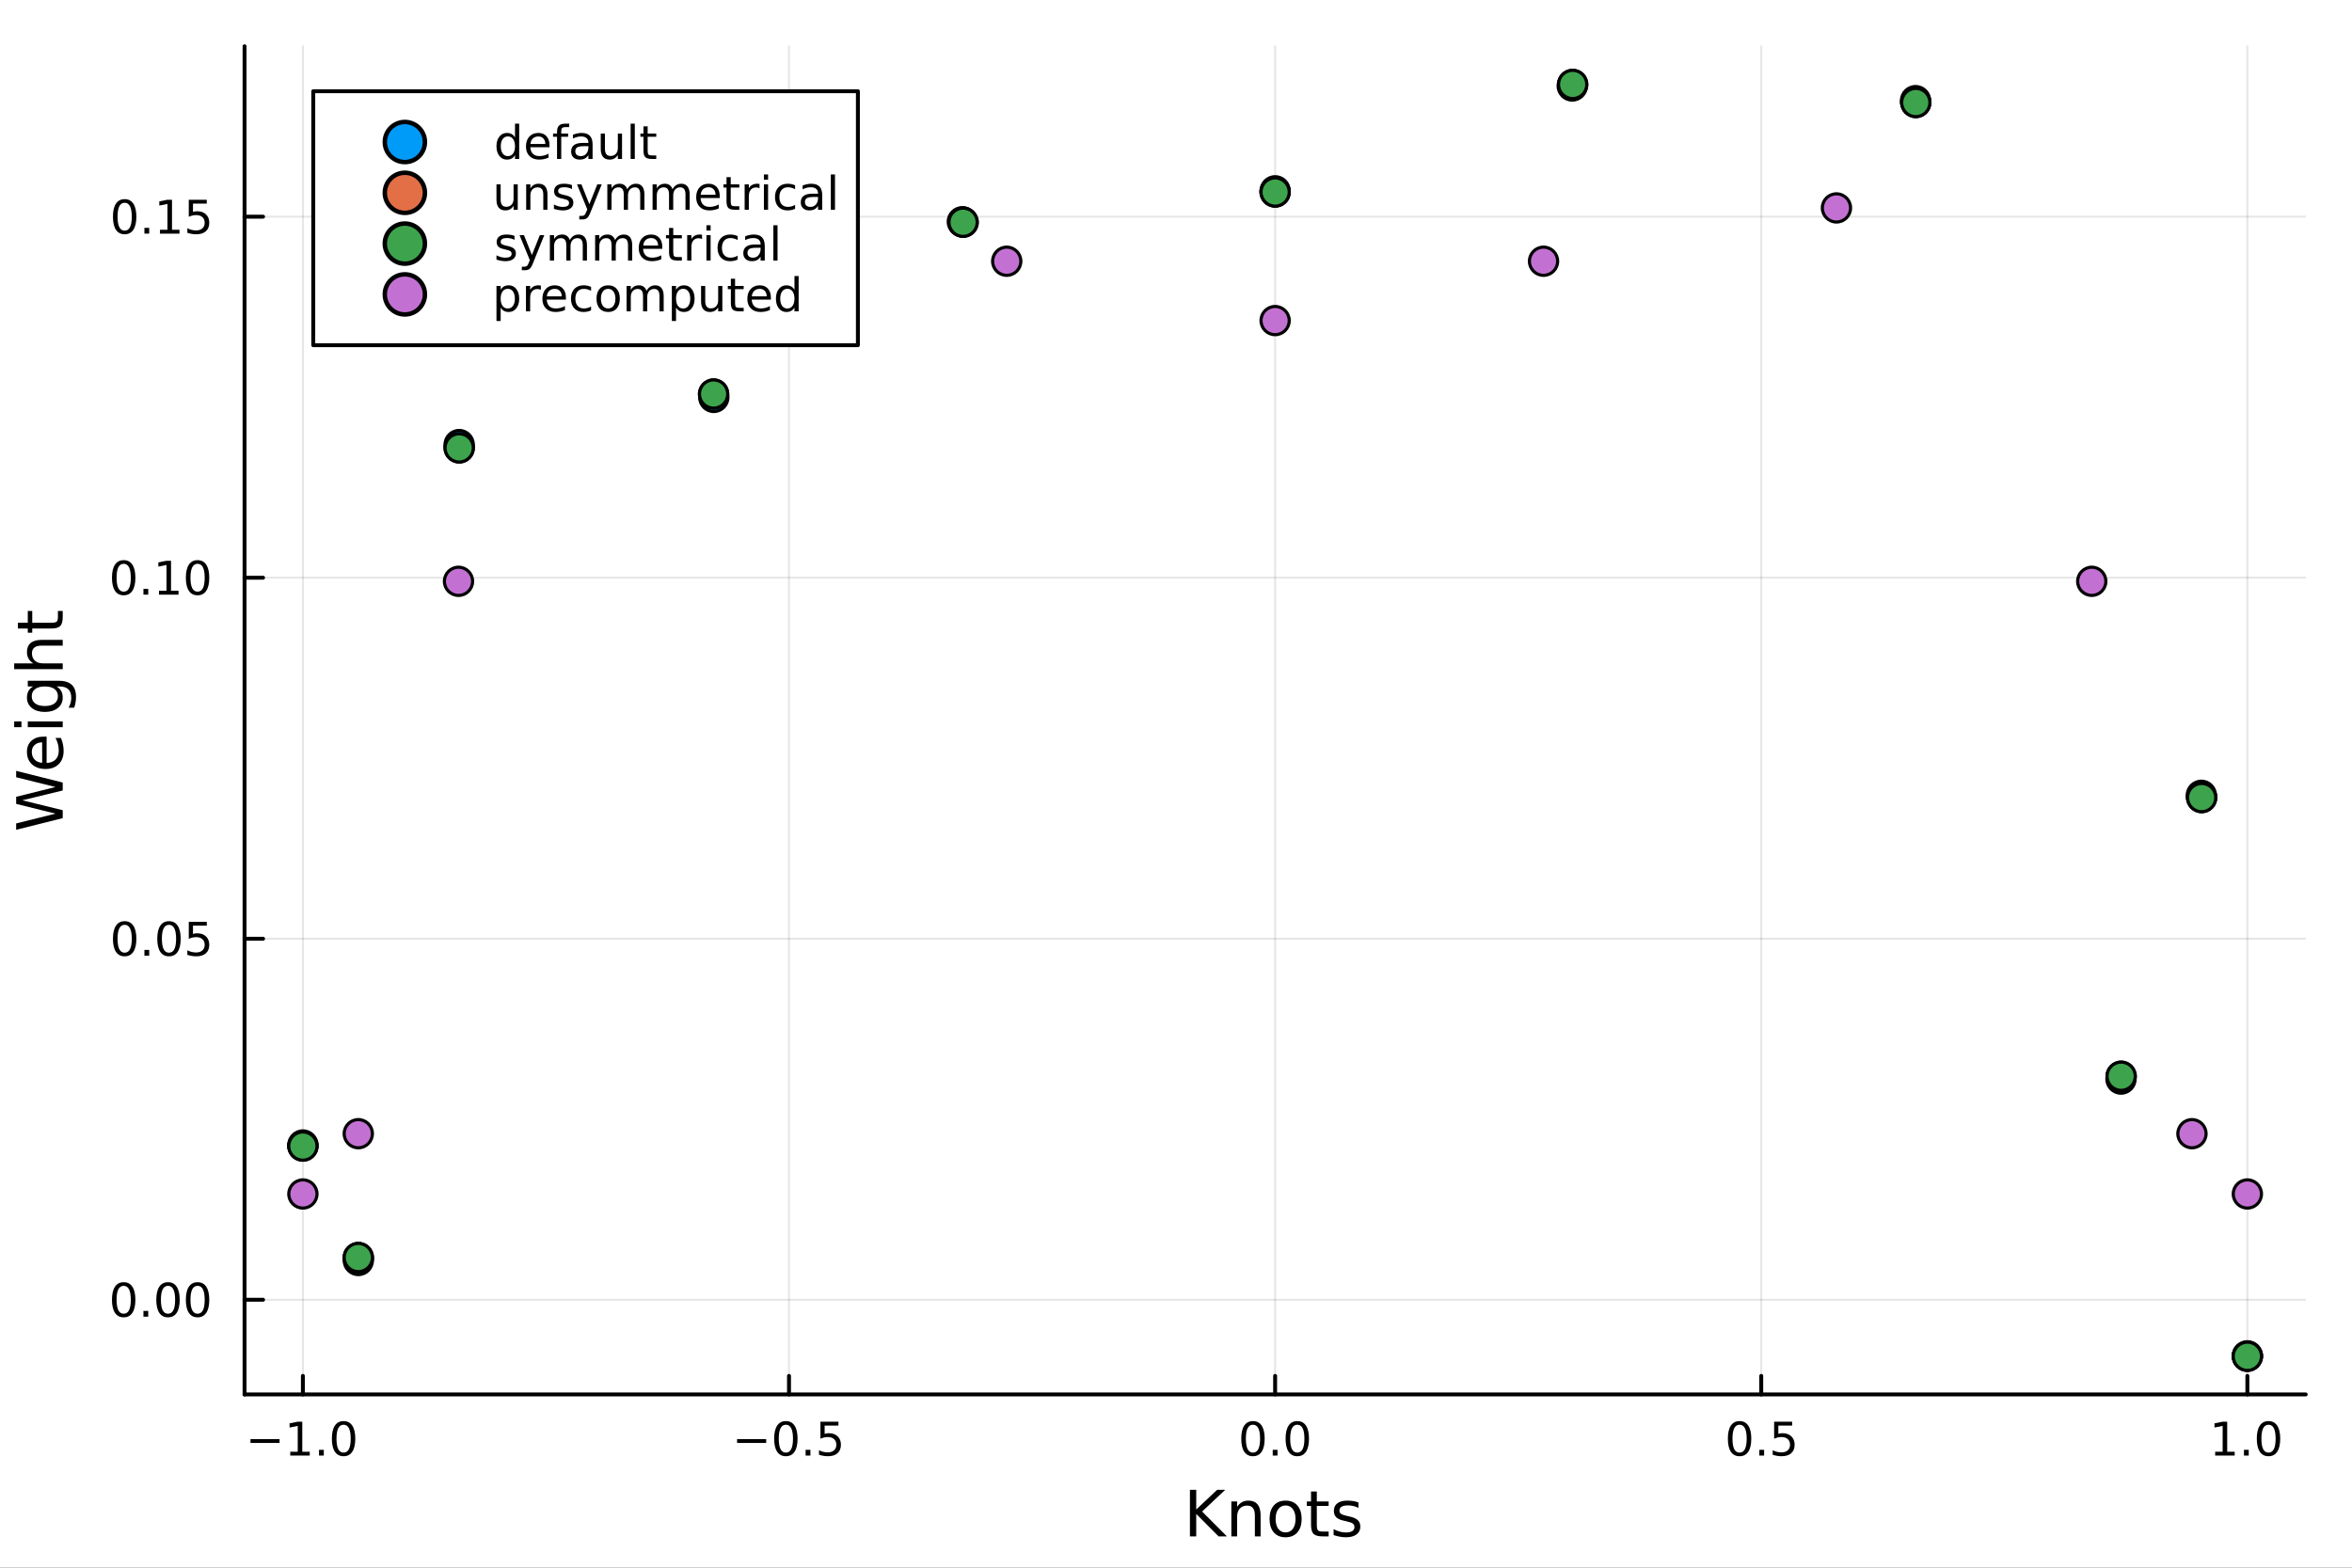 <?xml version="1.0" encoding="utf-8"?>
<svg xmlns="http://www.w3.org/2000/svg" xmlns:xlink="http://www.w3.org/1999/xlink" width="600" height="400" viewBox="0 0 2400 1600">
<rect x="0" y="0" width="2400" height="1600" fill="#333333" stroke="none"/>
<defs>
  <clipPath id="clip380">
    <rect x="0" y="0" width="2400" height="1600"/>
  </clipPath>
</defs>
<path clip-path="url(#clip380)" d="M0 1600 L2400 1600 L2400 0 L0 0  Z" fill="#ffffff" fill-rule="evenodd" fill-opacity="1"/>
<defs>
  <clipPath id="clip381">
    <rect x="480" y="0" width="1681" height="1600"/>
  </clipPath>
</defs>
<path clip-path="url(#clip380)" d="M249.542 1423.18 L2352.76 1423.18 L2352.76 47.244 L249.542 47.244  Z" fill="#ffffff" fill-rule="evenodd" fill-opacity="1"/>
<defs>
  <clipPath id="clip382">
    <rect x="249" y="47" width="2104" height="1377"/>
  </clipPath>
</defs>
<polyline clip-path="url(#clip382)" style="stroke:#000000; stroke-linecap:round; stroke-linejoin:round; stroke-width:2; stroke-opacity:0.1; fill:none" points="309.067,1423.18 309.067,47.244 "/>
<polyline clip-path="url(#clip382)" style="stroke:#000000; stroke-linecap:round; stroke-linejoin:round; stroke-width:2; stroke-opacity:0.1; fill:none" points="805.108,1423.18 805.108,47.244 "/>
<polyline clip-path="url(#clip382)" style="stroke:#000000; stroke-linecap:round; stroke-linejoin:round; stroke-width:2; stroke-opacity:0.1; fill:none" points="1301.15,1423.18 1301.15,47.244 "/>
<polyline clip-path="url(#clip382)" style="stroke:#000000; stroke-linecap:round; stroke-linejoin:round; stroke-width:2; stroke-opacity:0.1; fill:none" points="1797.19,1423.18 1797.19,47.244 "/>
<polyline clip-path="url(#clip382)" style="stroke:#000000; stroke-linecap:round; stroke-linejoin:round; stroke-width:2; stroke-opacity:0.1; fill:none" points="2293.23,1423.18 2293.23,47.244 "/>
<polyline clip-path="url(#clip382)" style="stroke:#000000; stroke-linecap:round; stroke-linejoin:round; stroke-width:2; stroke-opacity:0.1; fill:none" points="249.542,1326.54 2352.76,1326.54 "/>
<polyline clip-path="url(#clip382)" style="stroke:#000000; stroke-linecap:round; stroke-linejoin:round; stroke-width:2; stroke-opacity:0.1; fill:none" points="249.542,958.08 2352.76,958.08 "/>
<polyline clip-path="url(#clip382)" style="stroke:#000000; stroke-linecap:round; stroke-linejoin:round; stroke-width:2; stroke-opacity:0.1; fill:none" points="249.542,589.617 2352.76,589.617 "/>
<polyline clip-path="url(#clip382)" style="stroke:#000000; stroke-linecap:round; stroke-linejoin:round; stroke-width:2; stroke-opacity:0.1; fill:none" points="249.542,221.154 2352.76,221.154 "/>
<polyline clip-path="url(#clip380)" style="stroke:#000000; stroke-linecap:round; stroke-linejoin:round; stroke-width:4; stroke-opacity:1; fill:none" points="249.542,1423.18 2352.76,1423.18 "/>
<polyline clip-path="url(#clip380)" style="stroke:#000000; stroke-linecap:round; stroke-linejoin:round; stroke-width:4; stroke-opacity:1; fill:none" points="309.067,1423.18 309.067,1404.28 "/>
<polyline clip-path="url(#clip380)" style="stroke:#000000; stroke-linecap:round; stroke-linejoin:round; stroke-width:4; stroke-opacity:1; fill:none" points="805.108,1423.18 805.108,1404.28 "/>
<polyline clip-path="url(#clip380)" style="stroke:#000000; stroke-linecap:round; stroke-linejoin:round; stroke-width:4; stroke-opacity:1; fill:none" points="1301.15,1423.18 1301.15,1404.28 "/>
<polyline clip-path="url(#clip380)" style="stroke:#000000; stroke-linecap:round; stroke-linejoin:round; stroke-width:4; stroke-opacity:1; fill:none" points="1797.19,1423.18 1797.19,1404.28 "/>
<polyline clip-path="url(#clip380)" style="stroke:#000000; stroke-linecap:round; stroke-linejoin:round; stroke-width:4; stroke-opacity:1; fill:none" points="2293.23,1423.18 2293.23,1404.28 "/>
<path clip-path="url(#clip380)" d="M255.595 1468.75 L285.271 1468.75 L285.271 1472.69 L255.595 1472.69 L255.595 1468.75 Z" fill="#000000" fill-rule="nonzero" fill-opacity="1" /><path clip-path="url(#clip380)" d="M296.174 1481.64 L303.812 1481.64 L303.812 1455.28 L295.502 1456.95 L295.502 1452.69 L303.766 1451.02 L308.442 1451.02 L308.442 1481.64 L316.081 1481.64 L316.081 1485.58 L296.174 1485.58 L296.174 1481.64 Z" fill="#000000" fill-rule="nonzero" fill-opacity="1" /><path clip-path="url(#clip380)" d="M325.525 1479.7 L330.409 1479.7 L330.409 1485.58 L325.525 1485.58 L325.525 1479.7 Z" fill="#000000" fill-rule="nonzero" fill-opacity="1" /><path clip-path="url(#clip380)" d="M350.595 1454.1 Q346.983 1454.1 345.155 1457.66 Q343.349 1461.2 343.349 1468.33 Q343.349 1475.44 345.155 1479.01 Q346.983 1482.55 350.595 1482.55 Q354.229 1482.55 356.034 1479.01 Q357.863 1475.44 357.863 1468.33 Q357.863 1461.2 356.034 1457.66 Q354.229 1454.1 350.595 1454.1 M350.595 1450.39 Q356.405 1450.39 359.46 1455 Q362.539 1459.58 362.539 1468.33 Q362.539 1477.06 359.46 1481.67 Q356.405 1486.25 350.595 1486.25 Q344.784 1486.25 341.706 1481.67 Q338.65 1477.06 338.65 1468.33 Q338.65 1459.58 341.706 1455 Q344.784 1450.39 350.595 1450.39 Z" fill="#000000" fill-rule="nonzero" fill-opacity="1" /><path clip-path="url(#clip380)" d="M752.134 1468.75 L781.809 1468.75 L781.809 1472.69 L752.134 1472.69 L752.134 1468.75 Z" fill="#000000" fill-rule="nonzero" fill-opacity="1" /><path clip-path="url(#clip380)" d="M801.902 1454.1 Q798.291 1454.1 796.462 1457.66 Q794.657 1461.2 794.657 1468.33 Q794.657 1475.44 796.462 1479.01 Q798.291 1482.55 801.902 1482.55 Q805.536 1482.55 807.342 1479.01 Q809.17 1475.44 809.17 1468.33 Q809.17 1461.2 807.342 1457.66 Q805.536 1454.1 801.902 1454.1 M801.902 1450.39 Q807.712 1450.39 810.768 1455 Q813.846 1459.58 813.846 1468.33 Q813.846 1477.06 810.768 1481.67 Q807.712 1486.25 801.902 1486.25 Q796.092 1486.25 793.013 1481.67 Q789.958 1477.06 789.958 1468.33 Q789.958 1459.58 793.013 1455 Q796.092 1450.39 801.902 1450.39 Z" fill="#000000" fill-rule="nonzero" fill-opacity="1" /><path clip-path="url(#clip380)" d="M822.064 1479.7 L826.948 1479.7 L826.948 1485.58 L822.064 1485.58 L822.064 1479.7 Z" fill="#000000" fill-rule="nonzero" fill-opacity="1" /><path clip-path="url(#clip380)" d="M837.18 1451.02 L855.536 1451.02 L855.536 1454.96 L841.462 1454.96 L841.462 1463.43 Q842.48 1463.08 843.499 1462.92 Q844.517 1462.73 845.536 1462.73 Q851.323 1462.73 854.703 1465.9 Q858.082 1469.08 858.082 1474.49 Q858.082 1480.07 854.61 1483.17 Q851.138 1486.25 844.818 1486.25 Q842.642 1486.25 840.374 1485.88 Q838.129 1485.51 835.721 1484.77 L835.721 1480.07 Q837.805 1481.2 840.027 1481.76 Q842.249 1482.32 844.726 1482.32 Q848.73 1482.32 851.068 1480.21 Q853.406 1478.1 853.406 1474.49 Q853.406 1470.88 851.068 1468.77 Q848.73 1466.67 844.726 1466.67 Q842.851 1466.67 840.976 1467.08 Q839.124 1467.5 837.18 1468.38 L837.18 1451.02 Z" fill="#000000" fill-rule="nonzero" fill-opacity="1" /><path clip-path="url(#clip380)" d="M1278.53 1454.1 Q1274.92 1454.1 1273.09 1457.66 Q1271.29 1461.2 1271.29 1468.33 Q1271.29 1475.44 1273.09 1479.01 Q1274.92 1482.55 1278.53 1482.55 Q1282.17 1482.55 1283.97 1479.01 Q1285.8 1475.44 1285.8 1468.33 Q1285.8 1461.2 1283.97 1457.66 Q1282.17 1454.1 1278.53 1454.1 M1278.53 1450.39 Q1284.34 1450.39 1287.4 1455 Q1290.48 1459.58 1290.48 1468.33 Q1290.48 1477.06 1287.4 1481.67 Q1284.34 1486.25 1278.53 1486.25 Q1272.72 1486.25 1269.64 1481.67 Q1266.59 1477.06 1266.59 1468.33 Q1266.59 1459.58 1269.64 1455 Q1272.72 1450.39 1278.53 1450.39 Z" fill="#000000" fill-rule="nonzero" fill-opacity="1" /><path clip-path="url(#clip380)" d="M1298.7 1479.7 L1303.58 1479.7 L1303.58 1485.58 L1298.7 1485.58 L1298.7 1479.7 Z" fill="#000000" fill-rule="nonzero" fill-opacity="1" /><path clip-path="url(#clip380)" d="M1323.76 1454.1 Q1320.15 1454.1 1318.32 1457.66 Q1316.52 1461.2 1316.52 1468.33 Q1316.52 1475.44 1318.32 1479.01 Q1320.15 1482.55 1323.76 1482.55 Q1327.4 1482.55 1329.2 1479.01 Q1331.03 1475.44 1331.03 1468.33 Q1331.03 1461.2 1329.2 1457.66 Q1327.4 1454.1 1323.76 1454.1 M1323.76 1450.39 Q1329.57 1450.39 1332.63 1455 Q1335.71 1459.58 1335.71 1468.33 Q1335.71 1477.06 1332.63 1481.67 Q1329.57 1486.25 1323.76 1486.25 Q1317.95 1486.25 1314.88 1481.67 Q1311.82 1477.06 1311.82 1468.33 Q1311.82 1459.58 1314.88 1455 Q1317.95 1450.39 1323.76 1450.39 Z" fill="#000000" fill-rule="nonzero" fill-opacity="1" /><path clip-path="url(#clip380)" d="M1775.07 1454.1 Q1771.46 1454.1 1769.63 1457.66 Q1767.83 1461.2 1767.83 1468.33 Q1767.83 1475.44 1769.63 1479.01 Q1771.46 1482.55 1775.07 1482.55 Q1778.71 1482.55 1780.51 1479.01 Q1782.34 1475.44 1782.34 1468.33 Q1782.34 1461.2 1780.51 1457.66 Q1778.71 1454.1 1775.07 1454.1 M1775.07 1450.39 Q1780.88 1450.39 1783.94 1455 Q1787.02 1459.58 1787.02 1468.33 Q1787.02 1477.06 1783.94 1481.67 Q1780.88 1486.25 1775.07 1486.25 Q1769.26 1486.25 1766.18 1481.67 Q1763.13 1477.06 1763.13 1468.33 Q1763.13 1459.58 1766.18 1455 Q1769.26 1450.39 1775.07 1450.39 Z" fill="#000000" fill-rule="nonzero" fill-opacity="1" /><path clip-path="url(#clip380)" d="M1795.23 1479.7 L1800.12 1479.7 L1800.12 1485.58 L1795.23 1485.58 L1795.23 1479.7 Z" fill="#000000" fill-rule="nonzero" fill-opacity="1" /><path clip-path="url(#clip380)" d="M1810.35 1451.02 L1828.71 1451.02 L1828.71 1454.96 L1814.63 1454.96 L1814.63 1463.43 Q1815.65 1463.08 1816.67 1462.92 Q1817.69 1462.73 1818.71 1462.73 Q1824.49 1462.73 1827.87 1465.9 Q1831.25 1469.08 1831.25 1474.49 Q1831.25 1480.07 1827.78 1483.17 Q1824.31 1486.25 1817.99 1486.25 Q1815.81 1486.25 1813.54 1485.88 Q1811.3 1485.51 1808.89 1484.77 L1808.89 1480.07 Q1810.97 1481.2 1813.2 1481.76 Q1815.42 1482.32 1817.9 1482.32 Q1821.9 1482.32 1824.24 1480.21 Q1826.58 1478.1 1826.58 1474.49 Q1826.58 1470.88 1824.24 1468.77 Q1821.9 1466.67 1817.9 1466.67 Q1816.02 1466.67 1814.15 1467.08 Q1812.29 1467.5 1810.35 1468.38 L1810.35 1451.02 Z" fill="#000000" fill-rule="nonzero" fill-opacity="1" /><path clip-path="url(#clip380)" d="M2260.38 1481.64 L2268.02 1481.64 L2268.02 1455.28 L2259.71 1456.95 L2259.71 1452.69 L2267.98 1451.02 L2272.65 1451.02 L2272.65 1481.64 L2280.29 1481.64 L2280.29 1485.58 L2260.38 1485.58 L2260.38 1481.64 Z" fill="#000000" fill-rule="nonzero" fill-opacity="1" /><path clip-path="url(#clip380)" d="M2289.74 1479.7 L2294.62 1479.7 L2294.62 1485.58 L2289.74 1485.58 L2289.74 1479.7 Z" fill="#000000" fill-rule="nonzero" fill-opacity="1" /><path clip-path="url(#clip380)" d="M2314.8 1454.1 Q2311.19 1454.1 2309.37 1457.66 Q2307.56 1461.2 2307.56 1468.33 Q2307.56 1475.44 2309.37 1479.01 Q2311.19 1482.55 2314.8 1482.55 Q2318.44 1482.55 2320.24 1479.01 Q2322.07 1475.44 2322.07 1468.33 Q2322.07 1461.2 2320.24 1457.66 Q2318.44 1454.1 2314.8 1454.1 M2314.8 1450.39 Q2320.62 1450.39 2323.67 1455 Q2326.75 1459.58 2326.75 1468.33 Q2326.75 1477.06 2323.67 1481.67 Q2320.62 1486.25 2314.8 1486.25 Q2308.99 1486.25 2305.92 1481.67 Q2302.86 1477.06 2302.86 1468.33 Q2302.86 1459.58 2305.92 1455 Q2308.99 1450.39 2314.8 1450.39 Z" fill="#000000" fill-rule="nonzero" fill-opacity="1" /><path clip-path="url(#clip380)" d="M1214.21 1520.52 L1220.64 1520.52 L1220.64 1540.61 L1241.96 1520.52 L1250.24 1520.52 L1226.65 1542.68 L1251.93 1568.04 L1243.46 1568.04 L1220.64 1545.16 L1220.64 1568.04 L1214.21 1568.04 L1214.21 1520.52 Z" fill="#000000" fill-rule="nonzero" fill-opacity="1" /><path clip-path="url(#clip380)" d="M1286.33 1546.53 L1286.33 1568.04 L1280.48 1568.04 L1280.48 1546.72 Q1280.48 1541.66 1278.5 1539.14 Q1276.53 1536.63 1272.58 1536.63 Q1267.84 1536.63 1265.1 1539.65 Q1262.37 1542.68 1262.37 1547.9 L1262.37 1568.04 L1256.48 1568.04 L1256.48 1532.4 L1262.37 1532.4 L1262.37 1537.93 Q1264.47 1534.72 1267.3 1533.13 Q1270.16 1531.54 1273.89 1531.54 Q1280.03 1531.54 1283.18 1535.36 Q1286.33 1539.14 1286.33 1546.53 Z" fill="#000000" fill-rule="nonzero" fill-opacity="1" /><path clip-path="url(#clip380)" d="M1311.83 1536.5 Q1307.12 1536.5 1304.38 1540.19 Q1301.64 1543.85 1301.64 1550.25 Q1301.64 1556.65 1304.35 1560.34 Q1307.08 1564 1311.83 1564 Q1316.51 1564 1319.24 1560.31 Q1321.98 1556.62 1321.98 1550.25 Q1321.98 1543.92 1319.24 1540.23 Q1316.51 1536.5 1311.83 1536.5 M1311.83 1531.54 Q1319.47 1531.54 1323.83 1536.5 Q1328.19 1541.47 1328.19 1550.25 Q1328.19 1559 1323.83 1564 Q1319.47 1568.97 1311.83 1568.97 Q1304.16 1568.97 1299.8 1564 Q1295.47 1559 1295.47 1550.25 Q1295.47 1541.47 1299.8 1536.5 Q1304.16 1531.54 1311.83 1531.54 Z" fill="#000000" fill-rule="nonzero" fill-opacity="1" /><path clip-path="url(#clip380)" d="M1343.69 1522.27 L1343.69 1532.4 L1355.75 1532.4 L1355.75 1536.95 L1343.69 1536.95 L1343.69 1556.3 Q1343.69 1560.66 1344.87 1561.9 Q1346.07 1563.14 1349.74 1563.14 L1355.75 1563.14 L1355.75 1568.04 L1349.74 1568.04 Q1342.96 1568.04 1340.38 1565.53 Q1337.8 1562.98 1337.8 1556.3 L1337.8 1536.95 L1333.5 1536.95 L1333.5 1532.4 L1337.8 1532.4 L1337.8 1522.27 L1343.69 1522.27 Z" fill="#000000" fill-rule="nonzero" fill-opacity="1" /><path clip-path="url(#clip380)" d="M1386.18 1533.45 L1386.18 1538.98 Q1383.7 1537.71 1381.02 1537.07 Q1378.35 1536.44 1375.48 1536.44 Q1371.12 1536.44 1368.93 1537.77 Q1366.76 1539.11 1366.76 1541.79 Q1366.76 1543.82 1368.32 1545 Q1369.88 1546.15 1374.59 1547.2 L1376.6 1547.64 Q1382.84 1548.98 1385.45 1551.43 Q1388.09 1553.85 1388.09 1558.21 Q1388.09 1563.17 1384.14 1566.07 Q1380.23 1568.97 1373.35 1568.97 Q1370.49 1568.97 1367.37 1568.39 Q1364.28 1567.85 1360.84 1566.74 L1360.84 1560.69 Q1364.09 1562.38 1367.24 1563.24 Q1370.39 1564.07 1373.48 1564.07 Q1377.62 1564.07 1379.85 1562.66 Q1382.07 1561.23 1382.07 1558.65 Q1382.07 1556.27 1380.45 1554.99 Q1378.86 1553.72 1373.42 1552.54 L1371.38 1552.07 Q1365.94 1550.92 1363.52 1548.56 Q1361.1 1546.18 1361.1 1542.04 Q1361.1 1537.01 1364.66 1534.27 Q1368.23 1531.54 1374.78 1531.54 Q1378.03 1531.54 1380.9 1532.01 Q1383.76 1532.49 1386.18 1533.45 Z" fill="#000000" fill-rule="nonzero" fill-opacity="1" /><polyline clip-path="url(#clip380)" style="stroke:#000000; stroke-linecap:round; stroke-linejoin:round; stroke-width:4; stroke-opacity:1; fill:none" points="249.542,1423.18 249.542,47.244 "/>
<polyline clip-path="url(#clip380)" style="stroke:#000000; stroke-linecap:round; stroke-linejoin:round; stroke-width:4; stroke-opacity:1; fill:none" points="249.542,1326.54 268.44,1326.54 "/>
<polyline clip-path="url(#clip380)" style="stroke:#000000; stroke-linecap:round; stroke-linejoin:round; stroke-width:4; stroke-opacity:1; fill:none" points="249.542,958.08 268.44,958.08 "/>
<polyline clip-path="url(#clip380)" style="stroke:#000000; stroke-linecap:round; stroke-linejoin:round; stroke-width:4; stroke-opacity:1; fill:none" points="249.542,589.617 268.44,589.617 "/>
<polyline clip-path="url(#clip380)" style="stroke:#000000; stroke-linecap:round; stroke-linejoin:round; stroke-width:4; stroke-opacity:1; fill:none" points="249.542,221.154 268.44,221.154 "/>
<path clip-path="url(#clip380)" d="M126.205 1312.34 Q122.593 1312.34 120.765 1315.91 Q118.959 1319.45 118.959 1326.58 Q118.959 1333.68 120.765 1337.25 Q122.593 1340.79 126.205 1340.79 Q129.839 1340.79 131.644 1337.25 Q133.473 1333.68 133.473 1326.58 Q133.473 1319.45 131.644 1315.91 Q129.839 1312.34 126.205 1312.34 M126.205 1308.64 Q132.015 1308.64 135.07 1313.24 Q138.149 1317.83 138.149 1326.58 Q138.149 1335.3 135.07 1339.91 Q132.015 1344.49 126.205 1344.49 Q120.394 1344.49 117.316 1339.91 Q114.26 1335.3 114.26 1326.58 Q114.26 1317.83 117.316 1313.24 Q120.394 1308.64 126.205 1308.64 Z" fill="#000000" fill-rule="nonzero" fill-opacity="1" /><path clip-path="url(#clip380)" d="M146.366 1337.94 L151.251 1337.94 L151.251 1343.82 L146.366 1343.82 L146.366 1337.94 Z" fill="#000000" fill-rule="nonzero" fill-opacity="1" /><path clip-path="url(#clip380)" d="M171.436 1312.34 Q167.825 1312.34 165.996 1315.91 Q164.19 1319.45 164.19 1326.58 Q164.19 1333.68 165.996 1337.25 Q167.825 1340.79 171.436 1340.79 Q175.07 1340.79 176.876 1337.25 Q178.704 1333.68 178.704 1326.58 Q178.704 1319.45 176.876 1315.91 Q175.07 1312.34 171.436 1312.34 M171.436 1308.64 Q177.246 1308.64 180.301 1313.24 Q183.38 1317.83 183.38 1326.58 Q183.38 1335.3 180.301 1339.91 Q177.246 1344.49 171.436 1344.49 Q165.626 1344.49 162.547 1339.91 Q159.491 1335.3 159.491 1326.58 Q159.491 1317.83 162.547 1313.24 Q165.626 1308.64 171.436 1308.64 Z" fill="#000000" fill-rule="nonzero" fill-opacity="1" /><path clip-path="url(#clip380)" d="M201.598 1312.34 Q197.987 1312.34 196.158 1315.91 Q194.352 1319.45 194.352 1326.58 Q194.352 1333.68 196.158 1337.25 Q197.987 1340.79 201.598 1340.79 Q205.232 1340.79 207.037 1337.25 Q208.866 1333.68 208.866 1326.58 Q208.866 1319.45 207.037 1315.91 Q205.232 1312.34 201.598 1312.34 M201.598 1308.64 Q207.408 1308.64 210.463 1313.24 Q213.542 1317.83 213.542 1326.58 Q213.542 1335.3 210.463 1339.91 Q207.408 1344.49 201.598 1344.49 Q195.787 1344.49 192.709 1339.91 Q189.653 1335.3 189.653 1326.58 Q189.653 1317.83 192.709 1313.24 Q195.787 1308.64 201.598 1308.64 Z" fill="#000000" fill-rule="nonzero" fill-opacity="1" /><path clip-path="url(#clip380)" d="M127.2 943.879 Q123.589 943.879 121.76 947.444 Q119.955 950.985 119.955 958.115 Q119.955 965.221 121.76 968.786 Q123.589 972.328 127.2 972.328 Q130.834 972.328 132.64 968.786 Q134.468 965.221 134.468 958.115 Q134.468 950.985 132.64 947.444 Q130.834 943.879 127.2 943.879 M127.2 940.175 Q133.01 940.175 136.066 944.781 Q139.144 949.365 139.144 958.115 Q139.144 966.842 136.066 971.448 Q133.01 976.031 127.2 976.031 Q121.39 976.031 118.311 971.448 Q115.256 966.842 115.256 958.115 Q115.256 949.365 118.311 944.781 Q121.39 940.175 127.2 940.175 Z" fill="#000000" fill-rule="nonzero" fill-opacity="1" /><path clip-path="url(#clip380)" d="M147.362 969.48 L152.246 969.48 L152.246 975.36 L147.362 975.36 L147.362 969.48 Z" fill="#000000" fill-rule="nonzero" fill-opacity="1" /><path clip-path="url(#clip380)" d="M172.431 943.879 Q168.82 943.879 166.991 947.444 Q165.186 950.985 165.186 958.115 Q165.186 965.221 166.991 968.786 Q168.82 972.328 172.431 972.328 Q176.065 972.328 177.871 968.786 Q179.7 965.221 179.7 958.115 Q179.7 950.985 177.871 947.444 Q176.065 943.879 172.431 943.879 M172.431 940.175 Q178.241 940.175 181.297 944.781 Q184.376 949.365 184.376 958.115 Q184.376 966.842 181.297 971.448 Q178.241 976.031 172.431 976.031 Q166.621 976.031 163.542 971.448 Q160.487 966.842 160.487 958.115 Q160.487 949.365 163.542 944.781 Q166.621 940.175 172.431 940.175 Z" fill="#000000" fill-rule="nonzero" fill-opacity="1" /><path clip-path="url(#clip380)" d="M192.639 940.8 L210.996 940.8 L210.996 944.735 L196.922 944.735 L196.922 953.207 Q197.94 952.86 198.959 952.698 Q199.977 952.513 200.996 952.513 Q206.783 952.513 210.162 955.684 Q213.542 958.855 213.542 964.272 Q213.542 969.851 210.07 972.953 Q206.598 976.031 200.278 976.031 Q198.102 976.031 195.834 975.661 Q193.588 975.291 191.181 974.55 L191.181 969.851 Q193.264 970.985 195.487 971.541 Q197.709 972.096 200.186 972.096 Q204.19 972.096 206.528 969.99 Q208.866 967.883 208.866 964.272 Q208.866 960.661 206.528 958.555 Q204.19 956.448 200.186 956.448 Q198.311 956.448 196.436 956.865 Q194.584 957.281 192.639 958.161 L192.639 940.8 Z" fill="#000000" fill-rule="nonzero" fill-opacity="1" /><path clip-path="url(#clip380)" d="M126.205 575.416 Q122.593 575.416 120.765 578.98 Q118.959 582.522 118.959 589.652 Q118.959 596.758 120.765 600.323 Q122.593 603.865 126.205 603.865 Q129.839 603.865 131.644 600.323 Q133.473 596.758 133.473 589.652 Q133.473 582.522 131.644 578.98 Q129.839 575.416 126.205 575.416 M126.205 571.712 Q132.015 571.712 135.07 576.318 Q138.149 580.902 138.149 589.652 Q138.149 598.379 135.07 602.985 Q132.015 607.568 126.205 607.568 Q120.394 607.568 117.316 602.985 Q114.26 598.379 114.26 589.652 Q114.26 580.902 117.316 576.318 Q120.394 571.712 126.205 571.712 Z" fill="#000000" fill-rule="nonzero" fill-opacity="1" /><path clip-path="url(#clip380)" d="M146.366 601.017 L151.251 601.017 L151.251 606.897 L146.366 606.897 L146.366 601.017 Z" fill="#000000" fill-rule="nonzero" fill-opacity="1" /><path clip-path="url(#clip380)" d="M162.246 602.962 L169.885 602.962 L169.885 576.596 L161.575 578.263 L161.575 574.004 L169.839 572.337 L174.514 572.337 L174.514 602.962 L182.153 602.962 L182.153 606.897 L162.246 606.897 L162.246 602.962 Z" fill="#000000" fill-rule="nonzero" fill-opacity="1" /><path clip-path="url(#clip380)" d="M201.598 575.416 Q197.987 575.416 196.158 578.98 Q194.352 582.522 194.352 589.652 Q194.352 596.758 196.158 600.323 Q197.987 603.865 201.598 603.865 Q205.232 603.865 207.037 600.323 Q208.866 596.758 208.866 589.652 Q208.866 582.522 207.037 578.98 Q205.232 575.416 201.598 575.416 M201.598 571.712 Q207.408 571.712 210.463 576.318 Q213.542 580.902 213.542 589.652 Q213.542 598.379 210.463 602.985 Q207.408 607.568 201.598 607.568 Q195.787 607.568 192.709 602.985 Q189.653 598.379 189.653 589.652 Q189.653 580.902 192.709 576.318 Q195.787 571.712 201.598 571.712 Z" fill="#000000" fill-rule="nonzero" fill-opacity="1" /><path clip-path="url(#clip380)" d="M127.2 206.953 Q123.589 206.953 121.76 210.517 Q119.955 214.059 119.955 221.189 Q119.955 228.295 121.76 231.86 Q123.589 235.402 127.2 235.402 Q130.834 235.402 132.64 231.86 Q134.468 228.295 134.468 221.189 Q134.468 214.059 132.64 210.517 Q130.834 206.953 127.2 206.953 M127.2 203.249 Q133.01 203.249 136.066 207.855 Q139.144 212.439 139.144 221.189 Q139.144 229.915 136.066 234.522 Q133.01 239.105 127.2 239.105 Q121.39 239.105 118.311 234.522 Q115.256 229.915 115.256 221.189 Q115.256 212.439 118.311 207.855 Q121.39 203.249 127.2 203.249 Z" fill="#000000" fill-rule="nonzero" fill-opacity="1" /><path clip-path="url(#clip380)" d="M147.362 232.554 L152.246 232.554 L152.246 238.434 L147.362 238.434 L147.362 232.554 Z" fill="#000000" fill-rule="nonzero" fill-opacity="1" /><path clip-path="url(#clip380)" d="M163.241 234.499 L170.88 234.499 L170.88 208.133 L162.57 209.8 L162.57 205.541 L170.834 203.874 L175.51 203.874 L175.51 234.499 L183.149 234.499 L183.149 238.434 L163.241 238.434 L163.241 234.499 Z" fill="#000000" fill-rule="nonzero" fill-opacity="1" /><path clip-path="url(#clip380)" d="M192.639 203.874 L210.996 203.874 L210.996 207.809 L196.922 207.809 L196.922 216.281 Q197.94 215.934 198.959 215.772 Q199.977 215.587 200.996 215.587 Q206.783 215.587 210.162 218.758 Q213.542 221.929 213.542 227.346 Q213.542 232.925 210.07 236.027 Q206.598 239.105 200.278 239.105 Q198.102 239.105 195.834 238.735 Q193.588 238.364 191.181 237.624 L191.181 232.925 Q193.264 234.059 195.487 234.615 Q197.709 235.17 200.186 235.17 Q204.19 235.17 206.528 233.064 Q208.866 230.957 208.866 227.346 Q208.866 223.735 206.528 221.628 Q204.19 219.522 200.186 219.522 Q198.311 219.522 196.436 219.939 Q194.584 220.355 192.639 221.235 L192.639 203.874 Z" fill="#000000" fill-rule="nonzero" fill-opacity="1" /><path clip-path="url(#clip380)" d="M16.484 846.898 L16.484 840.405 L56.652 830.411 L16.484 820.449 L16.484 813.224 L56.652 803.23 L16.484 793.267 L16.484 786.742 L64.004 798.678 L64.004 806.763 L22.754 816.788 L64.004 826.91 L64.004 834.994 L16.484 846.898 Z" fill="#000000" fill-rule="nonzero" fill-opacity="1" /><path clip-path="url(#clip380)" d="M44.716 751.795 L47.581 751.795 L47.581 778.722 Q53.628 778.34 56.811 775.093 Q59.962 771.815 59.962 765.99 Q59.962 762.616 59.134 759.465 Q58.307 756.282 56.652 753.163 L62.19 753.163 Q63.527 756.314 64.227 759.624 Q64.927 762.935 64.927 766.34 Q64.927 774.87 59.962 779.867 Q54.997 784.833 46.53 784.833 Q37.777 784.833 32.653 780.122 Q27.497 775.38 27.497 767.359 Q27.497 760.166 32.144 755.996 Q36.759 751.795 44.716 751.795 M42.997 757.651 Q38.191 757.715 35.327 760.357 Q32.462 762.966 32.462 767.295 Q32.462 772.197 35.231 775.157 Q38 778.085 43.029 778.531 L42.997 757.651 Z" fill="#000000" fill-rule="nonzero" fill-opacity="1" /><path clip-path="url(#clip380)" d="M28.356 742.182 L28.356 736.326 L64.004 736.326 L64.004 742.182 L28.356 742.182 M14.479 742.182 L14.479 736.326 L21.895 736.326 L21.895 742.182 L14.479 742.182 Z" fill="#000000" fill-rule="nonzero" fill-opacity="1" /><path clip-path="url(#clip380)" d="M45.766 700.614 Q39.401 700.614 35.9 703.256 Q32.398 705.866 32.398 710.609 Q32.398 715.319 35.9 717.961 Q39.401 720.571 45.766 720.571 Q52.1 720.571 55.601 717.961 Q59.103 715.319 59.103 710.609 Q59.103 705.866 55.601 703.256 Q52.1 700.614 45.766 700.614 M59.58 694.758 Q68.683 694.758 73.107 698.8 Q77.563 702.842 77.563 711.181 Q77.563 714.269 77.086 717.006 Q76.64 719.743 75.685 722.321 L69.988 722.321 Q71.388 719.743 72.057 717.229 Q72.725 714.714 72.725 712.104 Q72.725 706.343 69.701 703.479 Q66.71 700.614 60.63 700.614 L57.734 700.614 Q60.885 702.429 62.445 705.261 Q64.004 708.094 64.004 712.041 Q64.004 718.597 59.007 722.608 Q54.01 726.618 45.766 726.618 Q37.491 726.618 32.494 722.608 Q27.497 718.597 27.497 712.041 Q27.497 708.094 29.056 705.261 Q30.616 702.429 33.767 700.614 L28.356 700.614 L28.356 694.758 L59.58 694.758 Z" fill="#000000" fill-rule="nonzero" fill-opacity="1" /><path clip-path="url(#clip380)" d="M42.488 653.063 L64.004 653.063 L64.004 658.919 L42.679 658.919 Q37.618 658.919 35.104 660.892 Q32.589 662.866 32.589 666.812 Q32.589 671.555 35.613 674.292 Q38.637 677.029 43.857 677.029 L64.004 677.029 L64.004 682.918 L14.479 682.918 L14.479 677.029 L33.894 677.029 Q30.68 674.929 29.088 672.096 Q27.497 669.231 27.497 665.507 Q27.497 659.365 31.316 656.214 Q35.104 653.063 42.488 653.063 Z" fill="#000000" fill-rule="nonzero" fill-opacity="1" /><path clip-path="url(#clip380)" d="M18.235 635.589 L28.356 635.589 L28.356 623.526 L32.908 623.526 L32.908 635.589 L52.259 635.589 Q56.62 635.589 57.861 634.411 Q59.103 633.202 59.103 629.541 L59.103 623.526 L64.004 623.526 L64.004 629.541 Q64.004 636.321 61.49 638.899 Q58.943 641.477 52.259 641.477 L32.908 641.477 L32.908 645.774 L28.356 645.774 L28.356 641.477 L18.235 641.477 L18.235 635.589 Z" fill="#000000" fill-rule="nonzero" fill-opacity="1" /><circle clip-path="url(#clip382)" cx="309.067" cy="1168.59" r="14.4" fill="#009af9" fill-rule="evenodd" fill-opacity="1" stroke="#000000" stroke-opacity="1" stroke-width="3.2"/>
<circle clip-path="url(#clip382)" cx="365.636" cy="1286.47" r="14.4" fill="#009af9" fill-rule="evenodd" fill-opacity="1" stroke="#000000" stroke-opacity="1" stroke-width="3.2"/>
<circle clip-path="url(#clip382)" cx="468.54" cy="453.724" r="14.4" fill="#009af9" fill-rule="evenodd" fill-opacity="1" stroke="#000000" stroke-opacity="1" stroke-width="3.2"/>
<circle clip-path="url(#clip382)" cx="728.37" cy="405.605" r="14.4" fill="#009af9" fill-rule="evenodd" fill-opacity="1" stroke="#000000" stroke-opacity="1" stroke-width="3.2"/>
<circle clip-path="url(#clip382)" cx="981.989" cy="226.303" r="14.4" fill="#009af9" fill-rule="evenodd" fill-opacity="1" stroke="#000000" stroke-opacity="1" stroke-width="3.2"/>
<circle clip-path="url(#clip382)" cx="1301.15" cy="194.744" r="14.4" fill="#009af9" fill-rule="evenodd" fill-opacity="1" stroke="#000000" stroke-opacity="1" stroke-width="3.2"/>
<circle clip-path="url(#clip382)" cx="1604.34" cy="87.761" r="14.4" fill="#009af9" fill-rule="evenodd" fill-opacity="1" stroke="#000000" stroke-opacity="1" stroke-width="3.2"/>
<circle clip-path="url(#clip382)" cx="1954.64" cy="102.717" r="14.4" fill="#009af9" fill-rule="evenodd" fill-opacity="1" stroke="#000000" stroke-opacity="1" stroke-width="3.2"/>
<circle clip-path="url(#clip382)" cx="2164.27" cy="1101.33" r="14.4" fill="#009af9" fill-rule="evenodd" fill-opacity="1" stroke="#000000" stroke-opacity="1" stroke-width="3.2"/>
<circle clip-path="url(#clip382)" cx="2246.28" cy="811.691" r="14.4" fill="#009af9" fill-rule="evenodd" fill-opacity="1" stroke="#000000" stroke-opacity="1" stroke-width="3.2"/>
<circle clip-path="url(#clip382)" cx="2293.23" cy="1383.78" r="14.4" fill="#009af9" fill-rule="evenodd" fill-opacity="1" stroke="#000000" stroke-opacity="1" stroke-width="3.2"/>
<circle clip-path="url(#clip382)" cx="2293.23" cy="1384.24" r="14.4" fill="#e26f46" fill-rule="evenodd" fill-opacity="1" stroke="#000000" stroke-opacity="1" stroke-width="3.2"/>
<circle clip-path="url(#clip382)" cx="309.067" cy="1169.7" r="14.4" fill="#e26f46" fill-rule="evenodd" fill-opacity="1" stroke="#000000" stroke-opacity="1" stroke-width="3.2"/>
<circle clip-path="url(#clip382)" cx="1301.15" cy="195.994" r="14.4" fill="#e26f46" fill-rule="evenodd" fill-opacity="1" stroke="#000000" stroke-opacity="1" stroke-width="3.2"/>
<circle clip-path="url(#clip382)" cx="728.149" cy="402.144" r="14.4" fill="#e26f46" fill-rule="evenodd" fill-opacity="1" stroke="#000000" stroke-opacity="1" stroke-width="3.2"/>
<circle clip-path="url(#clip382)" cx="1954.88" cy="104.634" r="14.4" fill="#e26f46" fill-rule="evenodd" fill-opacity="1" stroke="#000000" stroke-opacity="1" stroke-width="3.2"/>
<circle clip-path="url(#clip382)" cx="468.554" cy="457.128" r="14.4" fill="#e26f46" fill-rule="evenodd" fill-opacity="1" stroke="#000000" stroke-opacity="1" stroke-width="3.2"/>
<circle clip-path="url(#clip382)" cx="2164.44" cy="1098.42" r="14.4" fill="#e26f46" fill-rule="evenodd" fill-opacity="1" stroke="#000000" stroke-opacity="1" stroke-width="3.2"/>
<circle clip-path="url(#clip382)" cx="1604.75" cy="86.186" r="14.4" fill="#e26f46" fill-rule="evenodd" fill-opacity="1" stroke="#000000" stroke-opacity="1" stroke-width="3.2"/>
<circle clip-path="url(#clip382)" cx="982.747" cy="226.821" r="14.4" fill="#e26f46" fill-rule="evenodd" fill-opacity="1" stroke="#000000" stroke-opacity="1" stroke-width="3.2"/>
<circle clip-path="url(#clip382)" cx="365.625" cy="1283.43" r="14.4" fill="#e26f46" fill-rule="evenodd" fill-opacity="1" stroke="#000000" stroke-opacity="1" stroke-width="3.2"/>
<circle clip-path="url(#clip382)" cx="2246.58" cy="814.017" r="14.4" fill="#e26f46" fill-rule="evenodd" fill-opacity="1" stroke="#000000" stroke-opacity="1" stroke-width="3.2"/>
<circle clip-path="url(#clip382)" cx="2293.23" cy="1384.24" r="14.4" fill="#3da44d" fill-rule="evenodd" fill-opacity="1" stroke="#000000" stroke-opacity="1" stroke-width="3.2"/>
<circle clip-path="url(#clip382)" cx="309.067" cy="1169.7" r="14.4" fill="#3da44d" fill-rule="evenodd" fill-opacity="1" stroke="#000000" stroke-opacity="1" stroke-width="3.2"/>
<circle clip-path="url(#clip382)" cx="1301.15" cy="195.994" r="14.4" fill="#3da44d" fill-rule="evenodd" fill-opacity="1" stroke="#000000" stroke-opacity="1" stroke-width="3.2"/>
<circle clip-path="url(#clip382)" cx="728.149" cy="402.144" r="14.4" fill="#3da44d" fill-rule="evenodd" fill-opacity="1" stroke="#000000" stroke-opacity="1" stroke-width="3.2"/>
<circle clip-path="url(#clip382)" cx="1954.88" cy="104.634" r="14.4" fill="#3da44d" fill-rule="evenodd" fill-opacity="1" stroke="#000000" stroke-opacity="1" stroke-width="3.2"/>
<circle clip-path="url(#clip382)" cx="468.554" cy="457.128" r="14.4" fill="#3da44d" fill-rule="evenodd" fill-opacity="1" stroke="#000000" stroke-opacity="1" stroke-width="3.2"/>
<circle clip-path="url(#clip382)" cx="2164.44" cy="1098.42" r="14.4" fill="#3da44d" fill-rule="evenodd" fill-opacity="1" stroke="#000000" stroke-opacity="1" stroke-width="3.2"/>
<circle clip-path="url(#clip382)" cx="1604.75" cy="86.186" r="14.4" fill="#3da44d" fill-rule="evenodd" fill-opacity="1" stroke="#000000" stroke-opacity="1" stroke-width="3.2"/>
<circle clip-path="url(#clip382)" cx="982.747" cy="226.821" r="14.4" fill="#3da44d" fill-rule="evenodd" fill-opacity="1" stroke="#000000" stroke-opacity="1" stroke-width="3.2"/>
<circle clip-path="url(#clip382)" cx="365.625" cy="1283.43" r="14.4" fill="#3da44d" fill-rule="evenodd" fill-opacity="1" stroke="#000000" stroke-opacity="1" stroke-width="3.2"/>
<circle clip-path="url(#clip382)" cx="2246.58" cy="814.017" r="14.4" fill="#3da44d" fill-rule="evenodd" fill-opacity="1" stroke="#000000" stroke-opacity="1" stroke-width="3.2"/>
<circle clip-path="url(#clip382)" cx="309.067" cy="1218.58" r="14.4" fill="#c271d2" fill-rule="evenodd" fill-opacity="1" stroke="#000000" stroke-opacity="1" stroke-width="3.2"/>
<circle clip-path="url(#clip382)" cx="365.597" cy="1157.06" r="14.4" fill="#c271d2" fill-rule="evenodd" fill-opacity="1" stroke="#000000" stroke-opacity="1" stroke-width="3.2"/>
<circle clip-path="url(#clip382)" cx="467.856" cy="593.291" r="14.4" fill="#c271d2" fill-rule="evenodd" fill-opacity="1" stroke="#000000" stroke-opacity="1" stroke-width="3.2"/>
<circle clip-path="url(#clip382)" cx="728.37" cy="212.208" r="14.4" fill="#c271d2" fill-rule="evenodd" fill-opacity="1" stroke="#000000" stroke-opacity="1" stroke-width="3.2"/>
<circle clip-path="url(#clip382)" cx="1027.27" cy="266.617" r="14.4" fill="#c271d2" fill-rule="evenodd" fill-opacity="1" stroke="#000000" stroke-opacity="1" stroke-width="3.2"/>
<circle clip-path="url(#clip382)" cx="1301.15" cy="327.186" r="14.4" fill="#c271d2" fill-rule="evenodd" fill-opacity="1" stroke="#000000" stroke-opacity="1" stroke-width="3.2"/>
<circle clip-path="url(#clip382)" cx="1575.03" cy="266.617" r="14.4" fill="#c271d2" fill-rule="evenodd" fill-opacity="1" stroke="#000000" stroke-opacity="1" stroke-width="3.2"/>
<circle clip-path="url(#clip382)" cx="1873.93" cy="212.208" r="14.4" fill="#c271d2" fill-rule="evenodd" fill-opacity="1" stroke="#000000" stroke-opacity="1" stroke-width="3.2"/>
<circle clip-path="url(#clip382)" cx="2134.44" cy="593.291" r="14.4" fill="#c271d2" fill-rule="evenodd" fill-opacity="1" stroke="#000000" stroke-opacity="1" stroke-width="3.2"/>
<circle clip-path="url(#clip382)" cx="2236.7" cy="1157.06" r="14.4" fill="#c271d2" fill-rule="evenodd" fill-opacity="1" stroke="#000000" stroke-opacity="1" stroke-width="3.2"/>
<circle clip-path="url(#clip382)" cx="2293.23" cy="1218.58" r="14.4" fill="#c271d2" fill-rule="evenodd" fill-opacity="1" stroke="#000000" stroke-opacity="1" stroke-width="3.2"/>
<path clip-path="url(#clip380)" d="M319.649 352.309 L875.409 352.309 L875.409 93.109 L319.649 93.109  Z" fill="#ffffff" fill-rule="evenodd" fill-opacity="1"/>
<polyline clip-path="url(#clip380)" style="stroke:#000000; stroke-linecap:round; stroke-linejoin:round; stroke-width:4; stroke-opacity:1; fill:none" points="319.649,352.309 875.409,352.309 875.409,93.109 319.649,93.109 319.649,352.309 "/>
<circle clip-path="url(#clip380)" cx="413.125" cy="144.949" r="20.48" fill="#009af9" fill-rule="evenodd" fill-opacity="1" stroke="#000000" stroke-opacity="1" stroke-width="4.551"/>
<path clip-path="url(#clip380)" d="M525.513 140.238 L525.513 126.21 L529.773 126.21 L529.773 162.229 L525.513 162.229 L525.513 158.34 Q524.171 160.655 522.111 161.789 Q520.074 162.9 517.203 162.9 Q512.504 162.9 509.541 159.15 Q506.602 155.4 506.602 149.289 Q506.602 143.178 509.541 139.428 Q512.504 135.678 517.203 135.678 Q520.074 135.678 522.111 136.812 Q524.171 137.923 525.513 140.238 M511 149.289 Q511 153.988 512.921 156.673 Q514.865 159.335 518.245 159.335 Q521.625 159.335 523.569 156.673 Q525.513 153.988 525.513 149.289 Q525.513 144.59 523.569 141.928 Q521.625 139.243 518.245 139.243 Q514.865 139.243 512.921 141.928 Q511 144.59 511 149.289 Z" fill="#000000" fill-rule="nonzero" fill-opacity="1" /><path clip-path="url(#clip380)" d="M560.722 148.201 L560.722 150.284 L541.138 150.284 Q541.416 154.682 543.777 156.997 Q546.161 159.289 550.398 159.289 Q552.851 159.289 555.143 158.687 Q557.458 158.085 559.726 156.881 L559.726 160.909 Q557.435 161.881 555.027 162.391 Q552.62 162.9 550.143 162.9 Q543.939 162.9 540.305 159.289 Q536.694 155.678 536.694 149.52 Q536.694 143.155 540.12 139.428 Q543.569 135.678 549.402 135.678 Q554.634 135.678 557.666 139.057 Q560.722 142.414 560.722 148.201 M556.462 146.951 Q556.416 143.456 554.495 141.372 Q552.597 139.289 549.448 139.289 Q545.884 139.289 543.731 141.303 Q541.601 143.317 541.277 146.974 L556.462 146.951 Z" fill="#000000" fill-rule="nonzero" fill-opacity="1" /><path clip-path="url(#clip380)" d="M580.837 126.21 L580.837 129.752 L576.763 129.752 Q574.472 129.752 573.569 130.678 Q572.689 131.604 572.689 134.011 L572.689 136.303 L579.703 136.303 L579.703 139.613 L572.689 139.613 L572.689 162.229 L568.407 162.229 L568.407 139.613 L564.333 139.613 L564.333 136.303 L568.407 136.303 L568.407 134.497 Q568.407 130.169 570.421 128.201 Q572.434 126.21 576.809 126.21 L580.837 126.21 Z" fill="#000000" fill-rule="nonzero" fill-opacity="1" /><path clip-path="url(#clip380)" d="M596.184 149.196 Q591.022 149.196 589.032 150.377 Q587.041 151.557 587.041 154.405 Q587.041 156.673 588.522 158.016 Q590.027 159.335 592.596 159.335 Q596.138 159.335 598.268 156.835 Q600.42 154.312 600.42 150.145 L600.42 149.196 L596.184 149.196 M604.68 147.437 L604.68 162.229 L600.42 162.229 L600.42 158.293 Q598.962 160.655 596.786 161.789 Q594.61 162.9 591.462 162.9 Q587.481 162.9 585.12 160.678 Q582.782 158.432 582.782 154.682 Q582.782 150.307 585.698 148.085 Q588.638 145.863 594.448 145.863 L600.42 145.863 L600.42 145.446 Q600.42 142.507 598.476 140.909 Q596.555 139.289 593.059 139.289 Q590.837 139.289 588.731 139.821 Q586.624 140.354 584.68 141.419 L584.68 137.483 Q587.018 136.581 589.217 136.141 Q591.416 135.678 593.499 135.678 Q599.124 135.678 601.902 138.594 Q604.68 141.511 604.68 147.437 Z" fill="#000000" fill-rule="nonzero" fill-opacity="1" /><path clip-path="url(#clip380)" d="M613.013 151.997 L613.013 136.303 L617.272 136.303 L617.272 151.835 Q617.272 155.516 618.707 157.368 Q620.143 159.196 623.013 159.196 Q626.462 159.196 628.453 156.997 Q630.467 154.798 630.467 151.002 L630.467 136.303 L634.726 136.303 L634.726 162.229 L630.467 162.229 L630.467 158.247 Q628.916 160.608 626.855 161.766 Q624.818 162.9 622.11 162.9 Q617.643 162.9 615.328 160.122 Q613.013 157.344 613.013 151.997 M623.731 135.678 L623.731 135.678 Z" fill="#000000" fill-rule="nonzero" fill-opacity="1" /><path clip-path="url(#clip380)" d="M643.499 126.21 L647.758 126.21 L647.758 162.229 L643.499 162.229 L643.499 126.21 Z" fill="#000000" fill-rule="nonzero" fill-opacity="1" /><path clip-path="url(#clip380)" d="M660.883 128.942 L660.883 136.303 L669.656 136.303 L669.656 139.613 L660.883 139.613 L660.883 153.687 Q660.883 156.858 661.74 157.761 Q662.619 158.664 665.281 158.664 L669.656 158.664 L669.656 162.229 L665.281 162.229 Q660.351 162.229 658.476 160.4 Q656.601 158.548 656.601 153.687 L656.601 139.613 L653.476 139.613 L653.476 136.303 L656.601 136.303 L656.601 128.942 L660.883 128.942 Z" fill="#000000" fill-rule="nonzero" fill-opacity="1" /><circle clip-path="url(#clip380)" cx="413.125" cy="196.789" r="20.48" fill="#e26f46" fill-rule="evenodd" fill-opacity="1" stroke="#000000" stroke-opacity="1" stroke-width="4.551"/>
<path clip-path="url(#clip380)" d="M506.602 203.837 L506.602 188.143 L510.861 188.143 L510.861 203.675 Q510.861 207.356 512.296 209.208 Q513.731 211.036 516.601 211.036 Q520.051 211.036 522.041 208.837 Q524.055 206.638 524.055 202.842 L524.055 188.143 L528.314 188.143 L528.314 214.069 L524.055 214.069 L524.055 210.087 Q522.504 212.448 520.444 213.606 Q518.407 214.74 515.699 214.74 Q511.231 214.74 508.916 211.962 Q506.602 209.184 506.602 203.837 M517.319 187.518 L517.319 187.518 Z" fill="#000000" fill-rule="nonzero" fill-opacity="1" /><path clip-path="url(#clip380)" d="M558.638 198.421 L558.638 214.069 L554.379 214.069 L554.379 198.559 Q554.379 194.879 552.944 193.05 Q551.509 191.222 548.638 191.222 Q545.189 191.222 543.199 193.421 Q541.208 195.62 541.208 199.416 L541.208 214.069 L536.925 214.069 L536.925 188.143 L541.208 188.143 L541.208 192.171 Q542.736 189.833 544.796 188.675 Q546.879 187.518 549.587 187.518 Q554.055 187.518 556.347 190.296 Q558.638 193.05 558.638 198.421 Z" fill="#000000" fill-rule="nonzero" fill-opacity="1" /><path clip-path="url(#clip380)" d="M583.661 188.907 L583.661 192.934 Q581.856 192.009 579.911 191.546 Q577.967 191.083 575.884 191.083 Q572.712 191.083 571.115 192.055 Q569.541 193.027 569.541 194.971 Q569.541 196.453 570.675 197.309 Q571.809 198.143 575.235 198.907 L576.694 199.231 Q581.231 200.203 583.129 201.985 Q585.05 203.745 585.05 206.916 Q585.05 210.527 582.18 212.633 Q579.333 214.74 574.333 214.74 Q572.249 214.74 569.981 214.323 Q567.735 213.93 565.235 213.12 L565.235 208.721 Q567.597 209.948 569.888 210.573 Q572.18 211.175 574.425 211.175 Q577.434 211.175 579.055 210.157 Q580.675 209.115 580.675 207.24 Q580.675 205.504 579.495 204.578 Q578.337 203.652 574.379 202.796 L572.897 202.448 Q568.939 201.615 567.18 199.902 Q565.421 198.166 565.421 195.157 Q565.421 191.499 568.013 189.509 Q570.606 187.518 575.374 187.518 Q577.735 187.518 579.819 187.865 Q581.902 188.212 583.661 188.907 Z" fill="#000000" fill-rule="nonzero" fill-opacity="1" /><path clip-path="url(#clip380)" d="M602.62 216.476 Q600.814 221.106 599.101 222.518 Q597.388 223.93 594.518 223.93 L591.115 223.93 L591.115 220.365 L593.615 220.365 Q595.374 220.365 596.346 219.532 Q597.319 218.698 598.499 215.596 L599.263 213.652 L588.777 188.143 L593.291 188.143 L601.393 208.421 L609.494 188.143 L614.008 188.143 L602.62 216.476 Z" fill="#000000" fill-rule="nonzero" fill-opacity="1" /><path clip-path="url(#clip380)" d="M640.073 193.12 Q641.67 190.249 643.892 188.884 Q646.115 187.518 649.124 187.518 Q653.175 187.518 655.374 190.365 Q657.573 193.189 657.573 198.421 L657.573 214.069 L653.291 214.069 L653.291 198.559 Q653.291 194.833 651.971 193.027 Q650.652 191.222 647.943 191.222 Q644.633 191.222 642.712 193.421 Q640.791 195.62 640.791 199.416 L640.791 214.069 L636.508 214.069 L636.508 198.559 Q636.508 194.809 635.189 193.027 Q633.869 191.222 631.115 191.222 Q627.851 191.222 625.93 193.444 Q624.008 195.643 624.008 199.416 L624.008 214.069 L619.726 214.069 L619.726 188.143 L624.008 188.143 L624.008 192.171 Q625.467 189.786 627.504 188.652 Q629.541 187.518 632.342 187.518 Q635.166 187.518 637.133 188.953 Q639.124 190.388 640.073 193.12 Z" fill="#000000" fill-rule="nonzero" fill-opacity="1" /><path clip-path="url(#clip380)" d="M686.253 193.12 Q687.851 190.249 690.073 188.884 Q692.295 187.518 695.304 187.518 Q699.355 187.518 701.554 190.365 Q703.753 193.189 703.753 198.421 L703.753 214.069 L699.471 214.069 L699.471 198.559 Q699.471 194.833 698.151 193.027 Q696.832 191.222 694.124 191.222 Q690.813 191.222 688.892 193.421 Q686.971 195.62 686.971 199.416 L686.971 214.069 L682.689 214.069 L682.689 198.559 Q682.689 194.809 681.369 193.027 Q680.05 191.222 677.295 191.222 Q674.031 191.222 672.11 193.444 Q670.189 195.643 670.189 199.416 L670.189 214.069 L665.906 214.069 L665.906 188.143 L670.189 188.143 L670.189 192.171 Q671.647 189.786 673.684 188.652 Q675.721 187.518 678.522 187.518 Q681.346 187.518 683.314 188.953 Q685.304 190.388 686.253 193.12 Z" fill="#000000" fill-rule="nonzero" fill-opacity="1" /><path clip-path="url(#clip380)" d="M734.424 200.041 L734.424 202.124 L714.841 202.124 Q715.119 206.522 717.48 208.837 Q719.864 211.129 724.1 211.129 Q726.554 211.129 728.846 210.527 Q731.16 209.925 733.429 208.721 L733.429 212.749 Q731.137 213.721 728.73 214.231 Q726.323 214.74 723.846 214.74 Q717.642 214.74 714.008 211.129 Q710.397 207.518 710.397 201.36 Q710.397 194.995 713.823 191.268 Q717.272 187.518 723.105 187.518 Q728.336 187.518 731.369 190.897 Q734.424 194.254 734.424 200.041 M730.165 198.791 Q730.119 195.296 728.198 193.212 Q726.299 191.129 723.151 191.129 Q719.586 191.129 717.434 193.143 Q715.304 195.157 714.98 198.814 L730.165 198.791 Z" fill="#000000" fill-rule="nonzero" fill-opacity="1" /><path clip-path="url(#clip380)" d="M745.628 180.782 L745.628 188.143 L754.401 188.143 L754.401 191.453 L745.628 191.453 L745.628 205.527 Q745.628 208.698 746.484 209.601 Q747.364 210.504 750.026 210.504 L754.401 210.504 L754.401 214.069 L750.026 214.069 Q745.096 214.069 743.221 212.24 Q741.346 210.388 741.346 205.527 L741.346 191.453 L738.221 191.453 L738.221 188.143 L741.346 188.143 L741.346 180.782 L745.628 180.782 Z" fill="#000000" fill-rule="nonzero" fill-opacity="1" /><path clip-path="url(#clip380)" d="M775.026 192.124 Q774.308 191.708 773.452 191.522 Q772.619 191.314 771.6 191.314 Q767.989 191.314 766.045 193.675 Q764.123 196.013 764.123 200.411 L764.123 214.069 L759.841 214.069 L759.841 188.143 L764.123 188.143 L764.123 192.171 Q765.466 189.809 767.619 188.675 Q769.771 187.518 772.85 187.518 Q773.29 187.518 773.822 187.587 Q774.355 187.634 775.003 187.749 L775.026 192.124 Z" fill="#000000" fill-rule="nonzero" fill-opacity="1" /><path clip-path="url(#clip380)" d="M779.494 188.143 L783.753 188.143 L783.753 214.069 L779.494 214.069 L779.494 188.143 M779.494 178.05 L783.753 178.05 L783.753 183.444 L779.494 183.444 L779.494 178.05 Z" fill="#000000" fill-rule="nonzero" fill-opacity="1" /><path clip-path="url(#clip380)" d="M811.322 189.138 L811.322 193.12 Q809.517 192.124 807.688 191.638 Q805.882 191.129 804.03 191.129 Q799.887 191.129 797.595 193.768 Q795.304 196.384 795.304 201.129 Q795.304 205.874 797.595 208.513 Q799.887 211.129 804.03 211.129 Q805.882 211.129 807.688 210.643 Q809.517 210.133 811.322 209.138 L811.322 213.073 Q809.54 213.907 807.618 214.323 Q805.72 214.74 803.568 214.74 Q797.711 214.74 794.262 211.059 Q790.813 207.379 790.813 201.129 Q790.813 194.786 794.285 191.152 Q797.781 187.518 803.845 187.518 Q805.813 187.518 807.688 187.935 Q809.563 188.328 811.322 189.138 Z" fill="#000000" fill-rule="nonzero" fill-opacity="1" /><path clip-path="url(#clip380)" d="M830.512 201.036 Q825.35 201.036 823.359 202.217 Q821.368 203.397 821.368 206.245 Q821.368 208.513 822.85 209.856 Q824.354 211.175 826.924 211.175 Q830.466 211.175 832.595 208.675 Q834.748 206.152 834.748 201.985 L834.748 201.036 L830.512 201.036 M839.007 199.277 L839.007 214.069 L834.748 214.069 L834.748 210.133 Q833.29 212.495 831.114 213.629 Q828.938 214.74 825.79 214.74 Q821.808 214.74 819.447 212.518 Q817.109 210.272 817.109 206.522 Q817.109 202.147 820.026 199.925 Q822.966 197.703 828.776 197.703 L834.748 197.703 L834.748 197.286 Q834.748 194.347 832.803 192.749 Q830.882 191.129 827.387 191.129 Q825.165 191.129 823.058 191.661 Q820.952 192.194 819.007 193.259 L819.007 189.323 Q821.345 188.421 823.544 187.981 Q825.743 187.518 827.827 187.518 Q833.452 187.518 836.229 190.434 Q839.007 193.351 839.007 199.277 Z" fill="#000000" fill-rule="nonzero" fill-opacity="1" /><path clip-path="url(#clip380)" d="M847.78 178.05 L852.039 178.05 L852.039 214.069 L847.78 214.069 L847.78 178.05 Z" fill="#000000" fill-rule="nonzero" fill-opacity="1" /><circle clip-path="url(#clip380)" cx="413.125" cy="248.629" r="20.48" fill="#3da44d" fill-rule="evenodd" fill-opacity="1" stroke="#000000" stroke-opacity="1" stroke-width="4.551"/>
<path clip-path="url(#clip380)" d="M525.027 240.747 L525.027 244.774 Q523.222 243.849 521.277 243.386 Q519.333 242.923 517.25 242.923 Q514.078 242.923 512.481 243.895 Q510.907 244.867 510.907 246.811 Q510.907 248.293 512.041 249.149 Q513.176 249.983 516.601 250.747 L518.06 251.071 Q522.597 252.043 524.495 253.825 Q526.416 255.585 526.416 258.756 Q526.416 262.367 523.546 264.473 Q520.699 266.58 515.699 266.58 Q513.615 266.58 511.347 266.163 Q509.101 265.77 506.602 264.96 L506.602 260.561 Q508.963 261.788 511.254 262.413 Q513.546 263.015 515.791 263.015 Q518.801 263.015 520.421 261.997 Q522.041 260.955 522.041 259.08 Q522.041 257.344 520.861 256.418 Q519.703 255.492 515.745 254.636 L514.264 254.288 Q510.305 253.455 508.546 251.742 Q506.787 250.006 506.787 246.997 Q506.787 243.339 509.379 241.349 Q511.972 239.358 516.74 239.358 Q519.101 239.358 521.185 239.705 Q523.268 240.052 525.027 240.747 Z" fill="#000000" fill-rule="nonzero" fill-opacity="1" /><path clip-path="url(#clip380)" d="M543.986 268.316 Q542.18 272.946 540.467 274.358 Q538.754 275.77 535.884 275.77 L532.481 275.77 L532.481 272.205 L534.981 272.205 Q536.74 272.205 537.712 271.372 Q538.685 270.538 539.865 267.436 L540.629 265.492 L530.143 239.983 L534.657 239.983 L542.759 260.261 L550.861 239.983 L555.374 239.983 L543.986 268.316 Z" fill="#000000" fill-rule="nonzero" fill-opacity="1" /><path clip-path="url(#clip380)" d="M581.439 244.96 Q583.036 242.089 585.258 240.724 Q587.481 239.358 590.49 239.358 Q594.541 239.358 596.74 242.205 Q598.939 245.029 598.939 250.261 L598.939 265.909 L594.657 265.909 L594.657 250.399 Q594.657 246.673 593.337 244.867 Q592.018 243.062 589.309 243.062 Q585.999 243.062 584.078 245.261 Q582.157 247.46 582.157 251.256 L582.157 265.909 L577.874 265.909 L577.874 250.399 Q577.874 246.649 576.555 244.867 Q575.235 243.062 572.481 243.062 Q569.217 243.062 567.296 245.284 Q565.374 247.483 565.374 251.256 L565.374 265.909 L561.092 265.909 L561.092 239.983 L565.374 239.983 L565.374 244.011 Q566.833 241.626 568.87 240.492 Q570.907 239.358 573.708 239.358 Q576.532 239.358 578.499 240.793 Q580.49 242.228 581.439 244.96 Z" fill="#000000" fill-rule="nonzero" fill-opacity="1" /><path clip-path="url(#clip380)" d="M627.619 244.96 Q629.217 242.089 631.439 240.724 Q633.661 239.358 636.67 239.358 Q640.721 239.358 642.92 242.205 Q645.119 245.029 645.119 250.261 L645.119 265.909 L640.837 265.909 L640.837 250.399 Q640.837 246.673 639.517 244.867 Q638.198 243.062 635.49 243.062 Q632.18 243.062 630.258 245.261 Q628.337 247.46 628.337 251.256 L628.337 265.909 L624.055 265.909 L624.055 250.399 Q624.055 246.649 622.735 244.867 Q621.416 243.062 618.661 243.062 Q615.397 243.062 613.476 245.284 Q611.555 247.483 611.555 251.256 L611.555 265.909 L607.272 265.909 L607.272 239.983 L611.555 239.983 L611.555 244.011 Q613.013 241.626 615.05 240.492 Q617.087 239.358 619.888 239.358 Q622.712 239.358 624.68 240.793 Q626.67 242.228 627.619 244.96 Z" fill="#000000" fill-rule="nonzero" fill-opacity="1" /><path clip-path="url(#clip380)" d="M675.79 251.881 L675.79 253.964 L656.207 253.964 Q656.485 258.362 658.846 260.677 Q661.23 262.969 665.466 262.969 Q667.92 262.969 670.212 262.367 Q672.527 261.765 674.795 260.561 L674.795 264.589 Q672.503 265.561 670.096 266.071 Q667.689 266.58 665.212 266.58 Q659.008 266.58 655.374 262.969 Q651.763 259.358 651.763 253.2 Q651.763 246.835 655.189 243.108 Q658.638 239.358 664.471 239.358 Q669.702 239.358 672.735 242.737 Q675.79 246.094 675.79 251.881 M671.531 250.631 Q671.485 247.136 669.564 245.052 Q667.665 242.969 664.517 242.969 Q660.953 242.969 658.8 244.983 Q656.67 246.997 656.346 250.654 L671.531 250.631 Z" fill="#000000" fill-rule="nonzero" fill-opacity="1" /><path clip-path="url(#clip380)" d="M686.994 232.622 L686.994 239.983 L695.767 239.983 L695.767 243.293 L686.994 243.293 L686.994 257.367 Q686.994 260.538 687.851 261.441 Q688.73 262.344 691.392 262.344 L695.767 262.344 L695.767 265.909 L691.392 265.909 Q686.462 265.909 684.587 264.08 Q682.712 262.228 682.712 257.367 L682.712 243.293 L679.587 243.293 L679.587 239.983 L682.712 239.983 L682.712 232.622 L686.994 232.622 Z" fill="#000000" fill-rule="nonzero" fill-opacity="1" /><path clip-path="url(#clip380)" d="M716.392 243.964 Q715.674 243.548 714.818 243.362 Q713.985 243.154 712.966 243.154 Q709.355 243.154 707.411 245.515 Q705.489 247.853 705.489 252.251 L705.489 265.909 L701.207 265.909 L701.207 239.983 L705.489 239.983 L705.489 244.011 Q706.832 241.649 708.985 240.515 Q711.137 239.358 714.216 239.358 Q714.656 239.358 715.188 239.427 Q715.721 239.474 716.369 239.589 L716.392 243.964 Z" fill="#000000" fill-rule="nonzero" fill-opacity="1" /><path clip-path="url(#clip380)" d="M720.86 239.983 L725.119 239.983 L725.119 265.909 L720.86 265.909 L720.86 239.983 M720.86 229.89 L725.119 229.89 L725.119 235.284 L720.86 235.284 L720.86 229.89 Z" fill="#000000" fill-rule="nonzero" fill-opacity="1" /><path clip-path="url(#clip380)" d="M752.688 240.978 L752.688 244.96 Q750.883 243.964 749.054 243.478 Q747.248 242.969 745.397 242.969 Q741.253 242.969 738.961 245.608 Q736.67 248.224 736.67 252.969 Q736.67 257.714 738.961 260.353 Q741.253 262.969 745.397 262.969 Q747.248 262.969 749.054 262.483 Q750.883 261.973 752.688 260.978 L752.688 264.913 Q750.906 265.747 748.984 266.163 Q747.086 266.58 744.934 266.58 Q739.077 266.58 735.628 262.899 Q732.179 259.219 732.179 252.969 Q732.179 246.626 735.651 242.992 Q739.147 239.358 745.211 239.358 Q747.179 239.358 749.054 239.775 Q750.929 240.168 752.688 240.978 Z" fill="#000000" fill-rule="nonzero" fill-opacity="1" /><path clip-path="url(#clip380)" d="M771.878 252.876 Q766.716 252.876 764.725 254.057 Q762.734 255.237 762.734 258.085 Q762.734 260.353 764.216 261.696 Q765.72 263.015 768.29 263.015 Q771.832 263.015 773.961 260.515 Q776.114 257.992 776.114 253.825 L776.114 252.876 L771.878 252.876 M780.373 251.117 L780.373 265.909 L776.114 265.909 L776.114 261.973 Q774.656 264.335 772.48 265.469 Q770.304 266.58 767.156 266.58 Q763.174 266.58 760.813 264.358 Q758.475 262.112 758.475 258.362 Q758.475 253.987 761.392 251.765 Q764.332 249.543 770.142 249.543 L776.114 249.543 L776.114 249.126 Q776.114 246.187 774.17 244.589 Q772.248 242.969 768.753 242.969 Q766.531 242.969 764.424 243.501 Q762.318 244.034 760.373 245.099 L760.373 241.163 Q762.711 240.261 764.91 239.821 Q767.109 239.358 769.193 239.358 Q774.818 239.358 777.595 242.274 Q780.373 245.191 780.373 251.117 Z" fill="#000000" fill-rule="nonzero" fill-opacity="1" /><path clip-path="url(#clip380)" d="M789.146 229.89 L793.406 229.89 L793.406 265.909 L789.146 265.909 L789.146 229.89 Z" fill="#000000" fill-rule="nonzero" fill-opacity="1" /><circle clip-path="url(#clip380)" cx="413.125" cy="300.469" r="20.48" fill="#c271d2" fill-rule="evenodd" fill-opacity="1" stroke="#000000" stroke-opacity="1" stroke-width="4.551"/>
<path clip-path="url(#clip380)" d="M510.884 313.86 L510.884 327.61 L506.602 327.61 L506.602 291.823 L510.884 291.823 L510.884 295.758 Q512.226 293.443 514.264 292.332 Q516.324 291.198 519.171 291.198 Q523.893 291.198 526.833 294.948 Q529.796 298.698 529.796 304.809 Q529.796 310.92 526.833 314.67 Q523.893 318.42 519.171 318.42 Q516.324 318.42 514.264 317.309 Q512.226 316.175 510.884 313.86 M525.375 304.809 Q525.375 300.11 523.43 297.448 Q521.509 294.763 518.129 294.763 Q514.75 294.763 512.805 297.448 Q510.884 300.11 510.884 304.809 Q510.884 309.508 512.805 312.193 Q514.75 314.855 518.129 314.855 Q521.509 314.855 523.43 312.193 Q525.375 309.508 525.375 304.809 Z" fill="#000000" fill-rule="nonzero" fill-opacity="1" /><path clip-path="url(#clip380)" d="M551.879 295.804 Q551.161 295.388 550.305 295.202 Q549.472 294.994 548.453 294.994 Q544.842 294.994 542.898 297.355 Q540.976 299.693 540.976 304.091 L540.976 317.749 L536.694 317.749 L536.694 291.823 L540.976 291.823 L540.976 295.851 Q542.319 293.489 544.472 292.355 Q546.624 291.198 549.703 291.198 Q550.143 291.198 550.675 291.267 Q551.208 291.314 551.856 291.429 L551.879 295.804 Z" fill="#000000" fill-rule="nonzero" fill-opacity="1" /><path clip-path="url(#clip380)" d="M577.481 303.721 L577.481 305.804 L557.898 305.804 Q558.175 310.202 560.536 312.517 Q562.921 314.809 567.157 314.809 Q569.61 314.809 571.902 314.207 Q574.217 313.605 576.485 312.401 L576.485 316.429 Q574.194 317.401 571.786 317.911 Q569.379 318.42 566.902 318.42 Q560.698 318.42 557.064 314.809 Q553.453 311.198 553.453 305.04 Q553.453 298.675 556.879 294.948 Q560.328 291.198 566.161 291.198 Q571.393 291.198 574.425 294.577 Q577.481 297.934 577.481 303.721 M573.222 302.471 Q573.175 298.976 571.254 296.892 Q569.356 294.809 566.208 294.809 Q562.643 294.809 560.49 296.823 Q558.36 298.837 558.036 302.494 L573.222 302.471 Z" fill="#000000" fill-rule="nonzero" fill-opacity="1" /><path clip-path="url(#clip380)" d="M603.129 292.818 L603.129 296.8 Q601.323 295.804 599.495 295.318 Q597.689 294.809 595.837 294.809 Q591.694 294.809 589.402 297.448 Q587.11 300.064 587.11 304.809 Q587.11 309.554 589.402 312.193 Q591.694 314.809 595.837 314.809 Q597.689 314.809 599.495 314.323 Q601.323 313.813 603.129 312.818 L603.129 316.753 Q601.346 317.587 599.425 318.003 Q597.527 318.42 595.374 318.42 Q589.518 318.42 586.069 314.739 Q582.62 311.059 582.62 304.809 Q582.62 298.466 586.092 294.832 Q589.587 291.198 595.652 291.198 Q597.62 291.198 599.495 291.615 Q601.37 292.008 603.129 292.818 Z" fill="#000000" fill-rule="nonzero" fill-opacity="1" /><path clip-path="url(#clip380)" d="M620.582 294.809 Q617.156 294.809 615.166 297.494 Q613.175 300.156 613.175 304.809 Q613.175 309.462 615.143 312.147 Q617.133 314.809 620.582 314.809 Q623.985 314.809 625.976 312.124 Q627.967 309.438 627.967 304.809 Q627.967 300.202 625.976 297.517 Q623.985 294.809 620.582 294.809 M620.582 291.198 Q626.138 291.198 629.309 294.809 Q632.48 298.42 632.48 304.809 Q632.48 311.175 629.309 314.809 Q626.138 318.42 620.582 318.42 Q615.004 318.42 611.832 314.809 Q608.684 311.175 608.684 304.809 Q608.684 298.42 611.832 294.809 Q615.004 291.198 620.582 291.198 Z" fill="#000000" fill-rule="nonzero" fill-opacity="1" /><path clip-path="url(#clip380)" d="M659.726 296.8 Q661.323 293.929 663.545 292.564 Q665.767 291.198 668.777 291.198 Q672.827 291.198 675.027 294.045 Q677.226 296.869 677.226 302.101 L677.226 317.749 L672.943 317.749 L672.943 302.239 Q672.943 298.513 671.624 296.707 Q670.304 294.902 667.596 294.902 Q664.286 294.902 662.365 297.101 Q660.443 299.3 660.443 303.096 L660.443 317.749 L656.161 317.749 L656.161 302.239 Q656.161 298.489 654.841 296.707 Q653.522 294.902 650.767 294.902 Q647.504 294.902 645.582 297.124 Q643.661 299.323 643.661 303.096 L643.661 317.749 L639.379 317.749 L639.379 291.823 L643.661 291.823 L643.661 295.851 Q645.119 293.466 647.156 292.332 Q649.193 291.198 651.994 291.198 Q654.818 291.198 656.786 292.633 Q658.777 294.068 659.726 296.8 Z" fill="#000000" fill-rule="nonzero" fill-opacity="1" /><path clip-path="url(#clip380)" d="M689.841 313.86 L689.841 327.61 L685.559 327.61 L685.559 291.823 L689.841 291.823 L689.841 295.758 Q691.184 293.443 693.221 292.332 Q695.281 291.198 698.128 291.198 Q702.85 291.198 705.79 294.948 Q708.753 298.698 708.753 304.809 Q708.753 310.92 705.79 314.67 Q702.85 318.42 698.128 318.42 Q695.281 318.42 693.221 317.309 Q691.184 316.175 689.841 313.86 M704.332 304.809 Q704.332 300.11 702.387 297.448 Q700.466 294.763 697.087 294.763 Q693.707 294.763 691.763 297.448 Q689.841 300.11 689.841 304.809 Q689.841 309.508 691.763 312.193 Q693.707 314.855 697.087 314.855 Q700.466 314.855 702.387 312.193 Q704.332 309.508 704.332 304.809 Z" fill="#000000" fill-rule="nonzero" fill-opacity="1" /><path clip-path="url(#clip380)" d="M715.374 307.517 L715.374 291.823 L719.633 291.823 L719.633 307.355 Q719.633 311.036 721.068 312.888 Q722.503 314.716 725.373 314.716 Q728.823 314.716 730.813 312.517 Q732.827 310.318 732.827 306.522 L732.827 291.823 L737.086 291.823 L737.086 317.749 L732.827 317.749 L732.827 313.767 Q731.276 316.128 729.216 317.286 Q727.179 318.42 724.471 318.42 Q720.003 318.42 717.688 315.642 Q715.374 312.864 715.374 307.517 M726.091 291.198 L726.091 291.198 Z" fill="#000000" fill-rule="nonzero" fill-opacity="1" /><path clip-path="url(#clip380)" d="M750.072 284.462 L750.072 291.823 L758.846 291.823 L758.846 295.133 L750.072 295.133 L750.072 309.207 Q750.072 312.378 750.929 313.281 Q751.809 314.184 754.471 314.184 L758.846 314.184 L758.846 317.749 L754.471 317.749 Q749.54 317.749 747.665 315.92 Q745.79 314.068 745.79 309.207 L745.79 295.133 L742.665 295.133 L742.665 291.823 L745.79 291.823 L745.79 284.462 L750.072 284.462 Z" fill="#000000" fill-rule="nonzero" fill-opacity="1" /><path clip-path="url(#clip380)" d="M786.623 303.721 L786.623 305.804 L767.04 305.804 Q767.318 310.202 769.679 312.517 Q772.063 314.809 776.299 314.809 Q778.753 314.809 781.044 314.207 Q783.359 313.605 785.628 312.401 L785.628 316.429 Q783.336 317.401 780.929 317.911 Q778.521 318.42 776.045 318.42 Q769.841 318.42 766.207 314.809 Q762.596 311.198 762.596 305.04 Q762.596 298.675 766.021 294.948 Q769.47 291.198 775.304 291.198 Q780.535 291.198 783.568 294.577 Q786.623 297.934 786.623 303.721 M782.364 302.471 Q782.318 298.976 780.396 296.892 Q778.498 294.809 775.35 294.809 Q771.785 294.809 769.633 296.823 Q767.503 298.837 767.179 302.494 L782.364 302.471 Z" fill="#000000" fill-rule="nonzero" fill-opacity="1" /><path clip-path="url(#clip380)" d="M810.674 295.758 L810.674 281.73 L814.933 281.73 L814.933 317.749 L810.674 317.749 L810.674 313.86 Q809.331 316.175 807.271 317.309 Q805.234 318.42 802.364 318.42 Q797.665 318.42 794.702 314.67 Q791.762 310.92 791.762 304.809 Q791.762 298.698 794.702 294.948 Q797.665 291.198 802.364 291.198 Q805.234 291.198 807.271 292.332 Q809.331 293.443 810.674 295.758 M796.16 304.809 Q796.16 309.508 798.081 312.193 Q800.026 314.855 803.405 314.855 Q806.785 314.855 808.73 312.193 Q810.674 309.508 810.674 304.809 Q810.674 300.11 808.73 297.448 Q806.785 294.763 803.405 294.763 Q800.026 294.763 798.081 297.448 Q796.16 300.11 796.16 304.809 Z" fill="#000000" fill-rule="nonzero" fill-opacity="1" /></svg>

